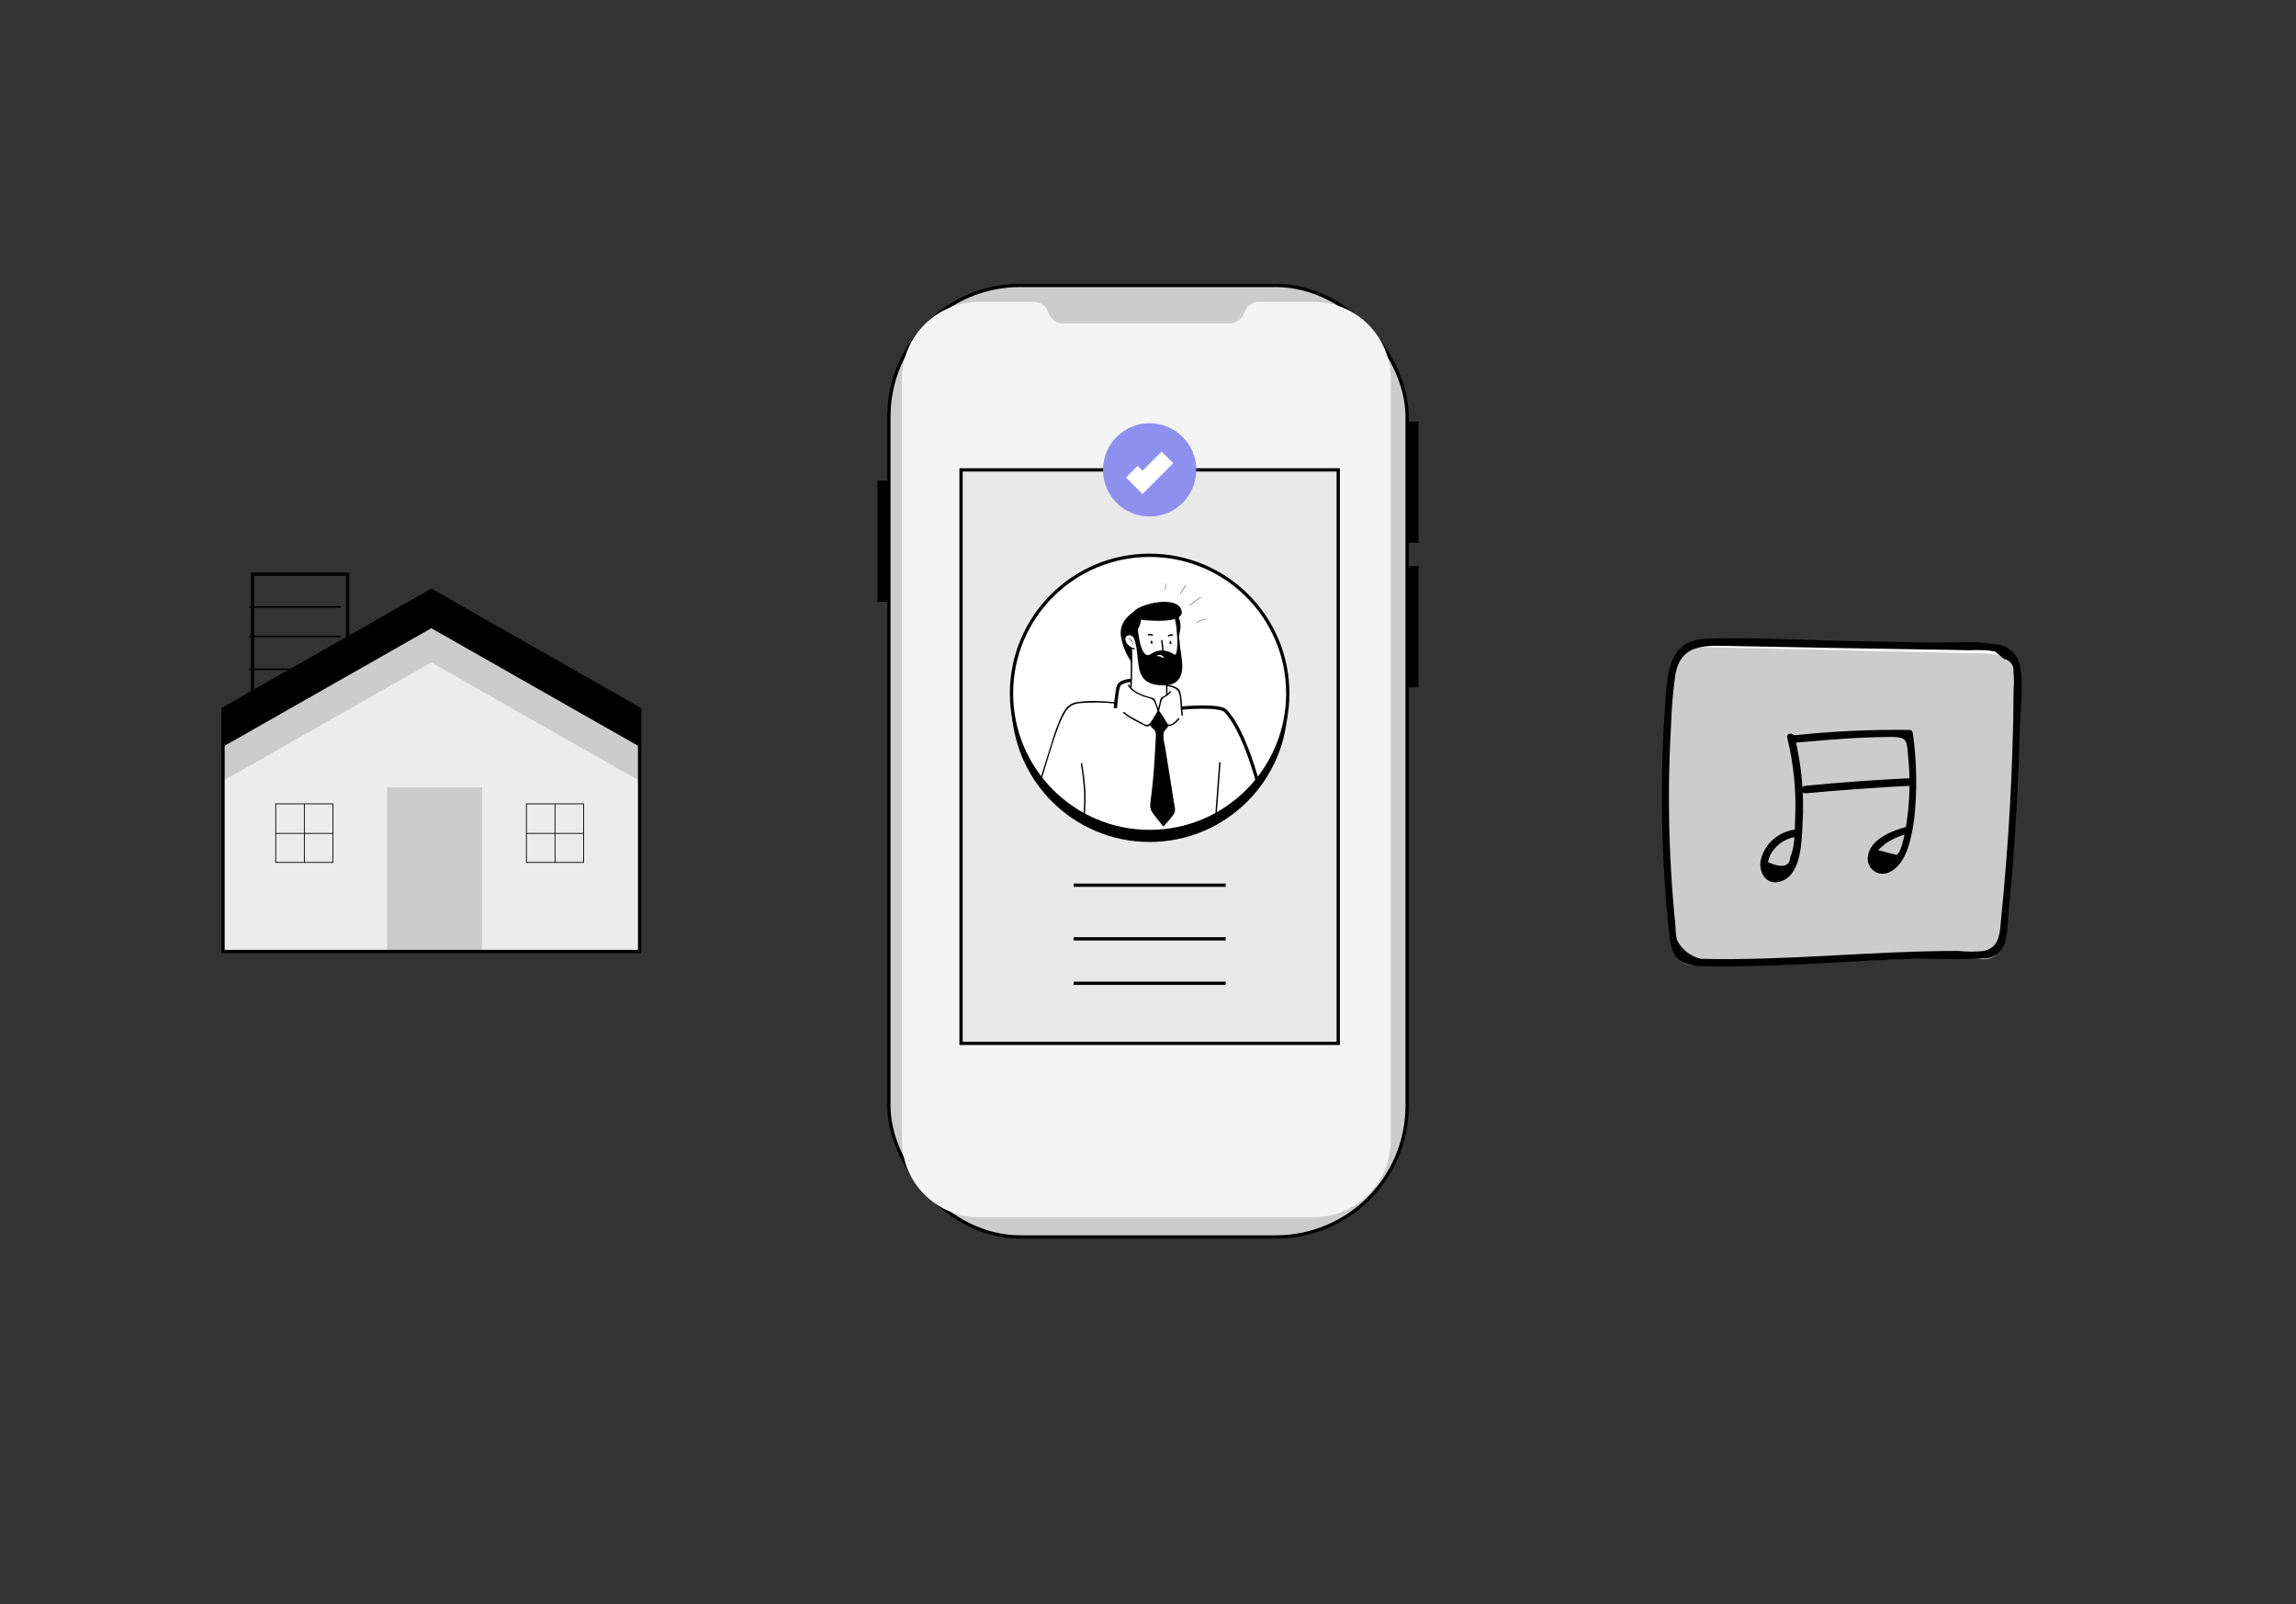 <?xml version="1.0" encoding="UTF-8"?>
<svg width="700px" height="489px" viewBox="0 0 700 489" version="1.1" xmlns="http://www.w3.org/2000/svg" xmlns:xlink="http://www.w3.org/1999/xlink">
    <rect x="0" y="0" width="700" height="489" fill="#333333" stroke="none"/>
    <title>stay-fair-play-fair</title>
    <g id="stay-fair-play-fair" stroke="none" stroke-width="1" fill="none" fill-rule="evenodd">
        <g id="Group-3" transform="translate(268, 87)">
            <rect id="Rectangle" fill="#CCCCCC" fill-rule="nonzero" x="3" y="0" width="158" height="290" rx="40"></rect>
            <rect id="Rectangle" stroke="#000000" x="3" y="0" width="158" height="290" rx="40"></rect>
            <path d="M132.45,5 L115.833,5 C114.032,5 112.395,6.039 111.637,7.664 L111.061,8.894 C110.301,10.518 108.665,11.557 106.865,11.558 L56.135,11.558 C54.335,11.557 52.699,10.518 51.939,8.894 L51.363,7.664 C50.606,6.038 48.968,5 47.167,5 L30.55,5 C17.545,5 7.002,15.493 7,28.439 L7,260.561 C7.002,273.507 17.545,284 30.55,284 L132.45,284 C145.455,284 155.998,273.507 156,260.561 L156,28.439 C155.998,15.493 145.455,5 132.45,5 L132.45,5 Z" id="Path" fill="#F4F4F4" fill-rule="nonzero"></path>
            <g id="Group" transform="translate(0, 42)" fill="#000000" fill-rule="nonzero" stroke="#000000">
                <polygon id="Path" points="161.166 0 164 0 164 35.938 161.166 35.938"></polygon>
                <polygon id="Path" points="161.166 44.062 164 44.062 164 80 161.166 80"></polygon>
                <polygon id="Path" points="0 17.971 2.834 17.971 2.834 53.909 0 53.909"></polygon>
            </g>
            <g id="Group-2" transform="translate(25, 42)">
                <polygon id="Path" fill="#E9E9E9" fill-rule="nonzero" points="0 14.213 115 14.213 115 188.563 0 188.563"></polygon>
                <ellipse id="Oval" fill="#000000" fill-rule="nonzero" cx="57.5" cy="85.534" rx="42.114" ry="42.091"></ellipse>
                <ellipse id="Oval" fill="#FFFFFF" fill-rule="nonzero" cx="57.5" cy="82.335" rx="42.114" ry="42.091"></ellipse>
                <g id="Group" transform="translate(0, 14.213)" stroke="#000000">
                    <polygon id="Path" points="0 0 115 0 115 174.787 0 174.787"></polygon>
                    <ellipse id="Oval" cx="57.5" cy="68.123" rx="42.114" ry="42.091"></ellipse>
                    <line x1="34.324" y1="126.582" x2="80.676" y2="126.582" id="Path"></line>
                    <line x1="34.324" y1="156.477" x2="80.676" y2="156.477" id="Path"></line>
                    <line x1="34.324" y1="142.931" x2="80.676" y2="142.931" id="Path"></line>
                </g>
                <path d="M65.208,59.627 C65.691,61.793 65.942,64.006 65.958,66.226 C66.084,68.198 66.084,70.176 65.958,72.148 C65.765,74.049 65.011,75.861 63.216,76.764 C61.146,77.805 58.687,77.334 56.849,76.041 C56.626,75.882 56.42,76.255 56.635,76.413 C59.895,78.7 64.814,78.015 66.061,73.844 C66.678,71.788 66.433,69.497 66.399,67.382 C66.424,64.741 66.156,62.105 65.598,59.524 C65.534,59.258 65.122,59.37 65.17,59.639 L65.208,59.627 Z" id="Path" fill="#000000" fill-rule="nonzero"></path>
                <path d="M57.954,66.32 C57.823,66.435 57.754,66.606 57.77,66.779 C57.787,66.953 57.885,67.109 58.036,67.198 C58.101,67.23 58.177,67.234 58.246,67.208 C58.314,67.182 58.368,67.129 58.395,67.061 C58.464,66.889 58.327,66.705 58.254,66.56 C58.13,66.315 57.761,66.53 57.881,66.778 L57.941,66.894 C57.941,66.966 57.976,66.971 57.997,66.894 L58.126,66.795 L58.087,66.795 L58.25,66.816 C58.151,66.769 58.194,66.658 58.25,66.611 C58.464,66.44 58.16,66.14 57.946,66.307 L57.954,66.32 Z" id="Path" fill="#000000" fill-rule="nonzero"></path>
                <path d="M63.717,66.435 C63.587,66.551 63.52,66.722 63.536,66.895 C63.552,67.068 63.65,67.223 63.798,67.313 C63.865,67.346 63.941,67.35 64.01,67.324 C64.079,67.298 64.135,67.244 64.163,67.176 C64.227,67.005 64.09,66.821 64.017,66.675 C63.897,66.431 63.524,66.645 63.648,66.894 L63.704,67.009 C63.726,67.082 63.743,67.082 63.76,67.009 L63.888,66.911 L63.85,66.911 L64.017,66.932 C63.918,66.881 63.961,66.774 64.017,66.727 C64.235,66.555 63.931,66.255 63.713,66.423 L63.717,66.435 Z" id="Path" fill="#000000" fill-rule="nonzero"></path>
                <path d="M52.783,68.585 C51.624,68.34 50.662,67.538 50.212,66.444 C49.916,65.587 50.233,64.641 51.257,64.594 C52.009,64.621 52.667,65.105 52.915,65.814 C53.027,66.067 53.4,65.849 53.284,65.6 C52.68,64.264 50.426,63.386 49.758,65.172 C49.089,66.958 51.18,68.598 52.684,68.988 C52.802,69.018 52.923,68.947 52.954,68.829 C52.985,68.711 52.914,68.59 52.795,68.559 L52.783,68.585 Z" id="Path" fill="#000000" fill-rule="nonzero"></path>
                <path d="M51.039,65.827 C51.437,65.446 51.866,66.063 52.041,66.363 C52.222,66.675 52.353,67.013 52.431,67.365 C52.431,67.433 52.547,67.403 52.534,67.335 C52.427,66.864 51.729,65.022 50.966,65.75 C50.914,65.797 50.992,65.874 51.039,65.827 L51.039,65.827 Z" id="Path" fill="#000000" fill-rule="nonzero"></path>
                <path d="M51.681,66.512 C51.789,66.277 52.054,66.465 52.157,66.594 C52.2,66.649 52.273,66.572 52.234,66.521 C52.084,66.333 51.724,66.153 51.591,66.461 C51.561,66.521 51.656,66.577 51.681,66.512 L51.681,66.512 Z" id="Path" fill="#000000" fill-rule="nonzero"></path>
                <path d="M51.63,69.052 C51.746,72.927 51.896,76.803 51.527,80.674 C51.501,80.948 51.93,80.944 51.956,80.674 C52.324,76.82 52.174,72.927 52.058,69.052 C52.058,68.934 51.963,68.838 51.844,68.838 C51.726,68.838 51.63,68.934 51.63,69.052 Z" id="Path" fill="#000000" fill-rule="nonzero"></path>
                <path d="M62.569,77.287 C62.5,79.149 62.457,81.021 62.526,82.888 C62.526,83.162 62.954,83.162 62.954,82.888 C62.886,81.021 62.929,79.149 62.997,77.287 C62.997,77.168 62.901,77.073 62.783,77.073 C62.665,77.073 62.569,77.168 62.569,77.287 Z" id="Path" fill="#000000" fill-rule="nonzero"></path>
                <path d="M58.353,77.081 C59.432,77.675 60.553,78.189 61.708,78.618 C62.044,78.709 62.364,78.854 62.654,79.047 C62.706,78.476 62.744,77.893 62.77,77.3 C61.649,77.678 60.44,77.712 59.3,77.398 C58.991,77.295 59.827,77.762 58.49,77.154" id="Path" fill="#000000" fill-rule="nonzero"></path>
                <path d="M58.224,77.278 C58.952,77.655 59.685,78.036 60.435,78.362 C61.155,78.599 61.854,78.894 62.526,79.244 C62.593,79.281 62.674,79.281 62.741,79.243 C62.807,79.206 62.849,79.136 62.852,79.06 C62.903,78.489 62.942,77.906 62.967,77.312 C62.965,77.246 62.933,77.183 62.88,77.143 C62.826,77.103 62.758,77.09 62.693,77.107 C61.991,77.316 61.262,77.42 60.529,77.415 C60.101,77.415 59.629,77.158 59.21,77.184 C59.143,77.186 59.08,77.218 59.039,77.271 C58.999,77.324 58.984,77.393 59,77.458 C59,77.548 59.072,77.711 59.047,77.484 L59.261,77.27 C59.072,77.27 58.751,77.06 58.584,76.983 C58.331,76.871 58.113,77.24 58.365,77.351 C58.638,77.525 58.942,77.643 59.261,77.698 C59.379,77.698 59.475,77.602 59.475,77.484 C59.475,77.437 59.39,77.18 59.415,77.342 L59.21,77.612 C59.443,77.653 59.673,77.709 59.899,77.779 C60.214,77.831 60.532,77.852 60.851,77.843 C61.513,77.811 62.17,77.704 62.809,77.522 L62.539,77.312 C62.513,77.883 62.474,78.466 62.423,79.06 L62.744,78.871 C62.071,78.524 61.372,78.231 60.654,77.993 C59.899,77.668 59.171,77.287 58.443,76.91 C58.198,76.781 57.98,77.154 58.224,77.278 L58.224,77.278 Z" id="Path" fill="#000000" fill-rule="nonzero"></path>
                <path d="M60.996,66.29 C61.188,67.267 61.289,68.261 61.296,69.257 C61.296,69.376 61.392,69.471 61.51,69.471 C61.629,69.471 61.725,69.376 61.725,69.257 C61.718,68.223 61.612,67.192 61.408,66.178 C61.356,65.909 60.945,66.02 60.979,66.29 L60.996,66.29 Z" id="Path" fill="#000000" fill-rule="nonzero"></path>
                <path d="M57.157,64.705 C57.53,64.6 57.927,64.618 58.288,64.757 C58.55,64.851 58.661,64.44 58.404,64.328 C57.967,64.166 57.49,64.148 57.042,64.277 C56.923,64.309 56.853,64.431 56.885,64.549 C56.917,64.667 57.039,64.737 57.157,64.705 L57.157,64.705 Z" id="Path" fill="#000000" fill-rule="nonzero"></path>
                <path d="M63.353,64.984 C63.689,64.788 64.079,64.704 64.467,64.744 C64.741,64.774 64.737,64.346 64.467,64.316 C64.003,64.272 63.538,64.377 63.139,64.615 C63.05,64.68 63.024,64.801 63.079,64.896 C63.135,64.991 63.253,65.029 63.353,64.984 L63.353,64.984 Z" id="Path" fill="#000000" fill-rule="nonzero"></path>
                <path d="M65.799,62.337 C65.799,62.337 66.455,71.424 64.998,70.474 C63.541,69.523 60.881,68.307 57.757,70.405 C54.634,72.503 53.832,62.269 53.832,62.269 L50.863,64.311 L51.96,64.517 C51.96,64.517 53.074,64.71 53.674,69.96 C54.274,75.21 54.145,79.381 60.701,79.869 C66.883,80.34 68.032,76.443 67.23,71.369 C66.429,66.294 66.463,63.849 66.236,61.738" id="Path" fill="#000000" fill-rule="nonzero"></path>
                <path d="M50.906,79.959 C51.879,81.642 53.682,82.507 55.422,83.205 C56.455,83.633 58.318,83.77 58.85,84.776 C59.296,85.726 59.666,86.71 59.955,87.718 C60.041,87.98 60.452,87.868 60.384,87.603 C60.058,86.605 59.617,85.65 59.274,84.661 C59.012,83.907 58.815,83.804 58.036,83.603 C55.666,82.969 52.603,82.001 51.296,79.749 C51.234,79.65 51.105,79.618 51.004,79.677 C50.904,79.737 50.869,79.866 50.927,79.967 L50.906,79.959 Z" id="Path" fill="#000000" fill-rule="nonzero"></path>
                <path d="M63.674,81.71 C63.192,82.267 62.627,82.747 61.999,83.132 C61.665,83.333 61.181,83.462 60.941,83.783 C60.636,84.211 60.594,84.901 60.482,85.372 L59.947,87.603 C59.882,87.872 60.298,87.984 60.375,87.718 L60.803,85.856 C60.971,85.153 61.018,84.271 61.639,83.804 C62.47,83.188 63.263,82.811 63.97,82.014 C64.154,81.809 63.85,81.505 63.67,81.71 L63.674,81.71 Z" id="Path" fill="#000000" fill-rule="nonzero"></path>
                <path d="M60.165,87.71 C60.722,88.386 61.159,89.243 61.656,89.975 C62.085,90.6 62.513,91.225 62.916,91.876 C63.065,92.12 63.037,92.433 62.847,92.647 C62.329,93.212 61.746,93.414 61.6,94.103 C61.476,94.938 61.507,95.789 61.69,96.613 C62.79,103.536 63.89,110.462 64.99,117.39 C65.071,117.742 65.071,118.109 64.99,118.461 C64.874,118.767 64.698,119.047 64.471,119.283 L61.703,122.602 L58.837,118.928 C58.502,118.544 58.23,118.111 58.031,117.643 C57.744,116.872 57.868,116.016 57.984,115.198 C58.97,108.325 59.308,101.37 59.651,94.433 C59.679,94.247 59.647,94.056 59.561,93.889 C59.046,93.272 58.493,92.688 57.903,92.142 C57.5,91.765 58.288,90.939 58.473,90.613 C59.038,89.637 59.595,88.669 60.165,87.71 L60.165,87.71 Z" id="Path" fill="#000000" fill-rule="nonzero"></path>
                <path d="M60.015,87.86 C60.713,88.759 61.266,89.77 61.9,90.707 C62.329,91.358 62.933,91.992 62.359,92.814 C62.119,93.165 61.703,93.324 61.502,93.726 C61.185,94.369 61.292,95.242 61.373,95.923 C61.519,97.144 61.75,98.36 61.943,99.576 C62.757,104.715 63.573,109.841 64.39,114.954 L64.685,116.821 C64.78,117.403 64.951,118.105 64.685,118.649 C64.513,118.933 64.31,119.197 64.081,119.437 C63.708,119.891 63.323,120.341 62.946,120.79 C62.68,121.112 62.033,122.178 61.605,122.118 C61.36,122.084 60.748,121.004 60.564,120.782 L59.39,119.279 C58.992,118.827 58.643,118.335 58.348,117.81 C57.963,117.005 58.091,116.097 58.203,115.241 C58.875,110.26 59.295,105.263 59.578,100.253 C59.659,98.797 59.732,97.341 59.805,95.88 C59.848,95.058 60.075,94.206 59.557,93.521 C59.038,92.836 57.714,92.142 58.353,91.17 C59.068,90.082 59.685,88.934 60.354,87.813 C60.495,87.577 60.122,87.363 59.981,87.598 C59.484,88.455 59,89.286 58.507,90.134 C58.174,90.57 57.887,91.039 57.65,91.534 C57.414,92.313 58.288,92.789 58.764,93.294 C59.394,93.966 59.432,94.544 59.39,95.465 C59.347,96.386 59.3,97.268 59.252,98.171 C59.154,100.047 59.051,101.918 58.923,103.79 C58.665,107.588 58.293,111.365 57.783,115.133 C57.616,116.38 57.556,117.467 58.284,118.559 C59.278,120.02 60.469,121.377 61.553,122.765 C61.594,122.805 61.648,122.828 61.705,122.828 C61.763,122.828 61.817,122.805 61.857,122.765 C62.843,121.587 64,120.431 64.857,119.15 C65.619,118.007 65.05,116.521 64.857,115.266 C64.285,111.666 63.714,108.065 63.143,104.462 L62.286,99.062 C62.029,97.443 61.056,94.716 62.333,93.405 C63.22,92.489 63.447,92.305 62.689,91.136 C61.93,89.967 61.185,88.69 60.315,87.573 C60.148,87.359 59.848,87.646 60.015,87.86 L60.015,87.86 Z" id="Path" fill="#000000" fill-rule="nonzero"></path>
                <path d="M66.202,89.928 C65.564,90.686 63.957,92.42 62.877,91.662 C62.654,91.504 62.449,91.876 62.663,92.035 C63.991,92.964 65.714,91.178 66.519,90.232 C66.695,90.022 66.395,89.718 66.215,89.928 L66.202,89.928 Z" id="Path" fill="#000000" fill-rule="nonzero"></path>
                <path d="M58.965,89.333 C58.537,90.245 57.946,91.393 57.003,91.834 C56.446,92.095 56.073,91.791 55.559,91.517 C55.251,91.354 54.946,91.187 54.642,91.02 C53.005,90.134 51.18,89.307 49.796,88.022 C49.591,87.838 49.286,88.142 49.492,88.326 C51.129,89.825 53.318,90.802 55.263,91.838 C56.005,92.232 56.694,92.759 57.461,92.176 C58.228,91.594 58.897,90.463 59.338,89.543 C59.458,89.294 59.09,89.076 58.965,89.324 L58.965,89.333 Z" id="Path" fill="#000000" fill-rule="nonzero"></path>
                <path d="M67.646,88.887 C67.333,86.905 67.428,84.875 67.076,82.892 C66.948,82.16 66.776,81.363 66.172,80.875 C65.268,80.147 63.867,79.835 62.744,79.633 C62.474,79.586 62.359,79.997 62.629,80.062 C63.79,80.271 65.23,80.567 66.009,81.496 C66.665,82.276 66.721,83.342 66.815,84.335 C66.961,85.89 66.973,87.466 67.218,89.007 C67.26,89.281 67.672,89.166 67.646,88.896 L67.646,88.887 Z" id="Path" fill="#000000" fill-rule="nonzero"></path>
                <path d="M47.05,85.02 C43.352,84.665 39.423,84.425 35.725,84.943 C34.425,85.054 33.209,85.629 32.298,86.562 C31.218,87.744 30.528,89.35 29.907,90.797 C28.57,93.919 27.653,97.221 26.642,100.45 L24.015,108.839 C23.934,109.1 24.345,109.211 24.444,108.95 C26.158,103.434 27.687,97.786 29.74,92.386 C30.308,90.815 31.026,89.303 31.882,87.868 C32.949,86.155 34.453,85.474 36.415,85.299 C39.957,85.019 43.517,85.069 47.05,85.449 C47.324,85.479 47.32,85.05 47.05,85.02 Z" id="Path" fill="#000000" fill-rule="nonzero"></path>
                <path d="M59.964,70.79 C60.438,71.263 60.998,71.64 61.613,71.904 C61.862,72.011 62.08,71.643 61.827,71.531 C61.245,71.287 60.715,70.933 60.268,70.486 C60.184,70.402 60.048,70.402 59.964,70.486 C59.88,70.57 59.88,70.706 59.964,70.79 L59.964,70.79 Z" id="Path" fill="#000000" fill-rule="nonzero"></path>
                <path d="M51.926,78.366 C51.926,78.366 48.626,78.481 48.022,80.109 C47.418,81.736 47.058,86.832 47.058,86.832" id="Path" stroke="#000000"></path>
                <path d="M67.226,86.81 C67.226,86.81 78.756,85.727 80.633,87.667 C86.494,93.705 90.685,110.299 90.685,110.299" id="Path" stroke="#000000"></path>
                <path d="M60.135,71.056 C60.595,70.958 61.073,71.108 61.395,71.45 C61.588,71.651 61.887,71.347 61.699,71.15 C61.267,70.697 60.629,70.505 60.019,70.645 C59.749,70.701 59.865,71.112 60.135,71.073 L60.135,71.056 Z" id="Path" fill="#FFFFFF" fill-rule="nonzero"></path>
                <path d="M53.074,63.84 C54.125,62.785 54.754,61.382 54.844,59.896 C54.844,59.896 68.593,61.665 67.196,56.954 C65.859,52.411 54.865,54.942 52.71,57.31 C52.536,57.511 52.339,57.691 52.123,57.845 C51.073,58.56 48.108,60.975 48.772,65.009 C49.254,67.941 50.429,70.716 52.2,73.103 C52.2,73.103 52.17,68.641 51.99,68.465 C51.81,68.29 49.419,67.245 49.925,65.36 C50.43,63.476 52.496,64.872 52.496,64.872 L53.074,63.84 Z" id="Path" fill="#000000" fill-rule="nonzero"></path>
                <path d="M66.219,58.702 C66.279,58.77 67.256,61.164 66.789,63.189 C66.507,64.288 66.431,65.429 66.566,66.555 L66.116,64.187 C66.116,64.187 65.718,59.631 65.26,59.096" id="Path" fill="#000000" fill-rule="nonzero"></path>
                <path d="M36.527,103.837 C37.047,106.821 37.381,109.834 37.529,112.86 C37.611,115.647 37.362,118.427 37.216,121.223 C37.216,121.501 37.645,121.501 37.645,121.223 C37.795,118.307 38.073,115.369 37.945,112.448 C37.774,109.524 37.435,106.611 36.929,103.725 C36.891,103.451 36.475,103.567 36.501,103.837 L36.527,103.837 Z" id="Path" fill="#000000" fill-rule="nonzero"></path>
                <path d="M78.7,103.46 L78.062,111.935 L77.758,115.964 L77.599,118.084 C77.599,118.328 77.501,120.743 77.561,120.709 C77.801,120.581 77.586,120.212 77.342,120.341 L77.282,120.375 C77.199,120.424 77.159,120.522 77.184,120.615 C77.189,120.737 77.269,120.843 77.385,120.88 C77.469,120.928 77.574,120.914 77.642,120.846 C77.895,120.606 77.861,120.336 77.886,119.99 C77.942,119.283 77.993,118.576 78.045,117.87 L78.409,112.997 L79.125,103.46 C79.125,103.186 78.696,103.186 78.696,103.46 L78.7,103.46 Z" id="Path" fill="#000000" fill-rule="nonzero"></path>
                <path d="M73.023,52.989 C71.858,53.777 70.724,54.613 69.621,55.498 C69.566,55.541 69.643,55.618 69.698,55.575 C70.79,54.696 71.916,53.864 73.079,53.079 C73.135,53.04 73.079,52.95 73.023,52.989 Z" id="Path" fill="#000000" fill-rule="nonzero"></path>
                <path d="M71.862,60.808 C72.707,60.261 73.652,59.887 74.643,59.708 C74.711,59.708 74.681,59.592 74.617,59.605 C73.616,59.786 72.661,60.163 71.806,60.714 C71.746,60.753 71.806,60.847 71.862,60.808 L71.862,60.808 Z" id="Path" fill="#000000" fill-rule="nonzero"></path>
                <path d="M68.477,49.328 L66.763,51.948 C66.725,52.004 66.819,52.06 66.858,52 L68.572,49.379 C68.61,49.323 68.516,49.268 68.477,49.328 Z" id="Path" fill="#000000" fill-rule="nonzero"></path>
                <path d="M62.282,48.912 C62.351,49.515 62.316,50.124 62.179,50.715 C62.179,50.784 62.269,50.814 62.282,50.745 C62.422,50.145 62.458,49.525 62.389,48.912 C62.389,48.844 62.273,48.844 62.282,48.912 Z" id="Path" fill="#000000" fill-rule="nonzero"></path>
                <ellipse id="Oval" fill="#8F8FEF" fill-rule="nonzero" cx="57.5" cy="14.213" rx="14.221" ry="14.213"></ellipse>
                <polyline id="Path" stroke="#FFFFFF" stroke-width="5" points="52.054 14.77 55.311 18.024 62.942 10.397"></polyline>
            </g>
        </g>
        <g id="Group-2" transform="translate(68, 175)">
            <polygon id="Path" fill="#ECECEC" fill-rule="nonzero" points="63.5 5 0 41.672 0 115 127 115 127 41.672"></polygon>
            <polygon id="Path" fill="#CCCCCC" fill-rule="nonzero" points="63.5 16 0 52.103 0 63 63.5 26.897 127 63 127 52.103"></polygon>
            <polygon id="Path" stroke="#000000" fill="#000000" fill-rule="nonzero" points="63.5 5 0 41.103 0 52 63.5 15.897 127 52 127 41.103"></polygon>
            <polygon id="Path" stroke="#000000" points="38 19.745 38 0 9 0 9 36"></polygon>
            <polygon id="Path" fill="#CCCCCC" fill-rule="nonzero" points="50 65 79 65 79 115 50 115"></polygon>
            <g id="Group" transform="translate(16, 70)" stroke="#000000" stroke-width="0.25">
                <polygon id="Path" points="0.065 0 17.509 0 17.509 17.85 0.065 17.85"></polygon>
                <line x1="8.787" y1="0" x2="8.787" y2="18" id="Path"></line>
                <line x1="17.574" y1="9.008" x2="0" y2="9.008" id="Path"></line>
                <polygon id="Path" points="76.491 0 93.935 0 93.935 17.85 76.491 17.85"></polygon>
                <line x1="85.213" y1="0" x2="85.213" y2="18" id="Path"></line>
                <line x1="94" y1="9.008" x2="76.426" y2="9.008" id="Path"></line>
            </g>
            <path d="M8.154,10.25 L35.846,10.25 C35.937,10.218 36,10.116 36,10 C36,9.884 35.937,9.782 35.846,9.75 L8.154,9.75 C8.063,9.782 8,9.884 8,10 C8,10.116 8.063,10.218 8.154,10.25 L8.154,10.25 Z" id="Path" fill="#000000" fill-rule="nonzero"></path>
            <path d="M8.154,19.25 L35.846,19.25 C35.937,19.218 36,19.116 36,19 C36,18.884 35.937,18.782 35.846,18.75 L8.154,18.75 C8.063,18.782 8,18.884 8,19 C8,19.116 8.063,19.218 8.154,19.25 L8.154,19.25 Z" id="Path" fill="#000000" fill-rule="nonzero"></path>
            <path d="M8.154,29.25 L35.846,29.25 C35.937,29.218 36,29.116 36,29 C36,28.884 35.937,28.782 35.846,28.75 L8.154,28.75 C8.063,28.782 8,28.884 8,29 C8,29.116 8.063,29.218 8.154,29.25 L8.154,29.25 Z" id="Path" fill="#000000" fill-rule="nonzero"></path>
            <polygon id="Path" stroke="#000000" points="63.5 5 0 41.672 0 115 127 115 127 41.672"></polygon>
        </g>
        <g id="Group-3" transform="translate(560.485, 244.535) rotate(23) translate(-560.485, -244.535) translate(496.985, 180.997)" fill-rule="nonzero">
            <path d="M121.057,89.79 C123.082,89.496 124.819,88.214 125.677,86.383 C126.535,84.551 126.397,82.416 125.311,80.705 C117.675,56.005 108.728,31.717 98.509,7.941 C97.884,5.963 96.652,4.224 94.983,2.964 C92.294,1.334 88.811,2.486 85.88,3.638 L8.03,34.652 C5.62,35.378 3.456,36.738 1.771,38.586 C-0.786,41.954 0.338,46.714 1.638,50.713 C9.688,75.432 20.278,99.274 33.245,121.869 C33.908,123.804 35.48,125.302 37.464,125.889 C39.447,126.477 41.596,126.08 43.23,124.825 C69.9,114.479 94.542,100.135 121.057,89.79 Z" id="Path" fill="#FFFFFF"></path>
            <path d="M43.621,125.726 C70.291,115.381 94.933,101.037 121.448,90.692 C123.472,90.398 125.21,89.117 126.068,87.285 C126.925,85.453 126.788,83.318 125.702,81.608 C118.065,56.915 109.119,32.635 98.9,8.867 C98.275,6.888 97.043,5.15 95.373,3.89 C92.684,2.26 89.202,3.39 86.27,4.564 L8.421,35.577 C6.012,36.295 3.848,37.647 2.161,39.489 C-0.395,42.879 0.729,47.617 2.029,51.638 C10.078,76.356 20.669,100.198 33.636,122.792 C34.295,124.73 35.87,126.231 37.856,126.814 C39.843,127.398 41.993,126.992 43.621,125.726 L43.621,125.726 Z" id="Path" fill="#CCCCCC"></path>
            <path d="M44.015,126.037 C57.286,120.746 70.14,114.511 82.973,108.232 C89.039,105.268 95.083,102.282 101.193,99.45 C108.222,96.156 115.712,93.61 122.61,90.119 C125.369,89.146 127.155,86.46 126.989,83.532 C126.651,80.975 125.981,78.473 124.997,76.089 C123.726,72.072 122.434,68.032 121.121,64.014 C116.39,49.641 111.237,35.4 105.66,21.29 C103.47,15.691 101.565,8.578 98.127,3.55 C96.083,0.495 92.227,-0.772 88.776,0.476 C82.206,2.057 76.031,5.46 69.856,7.963 L47.957,16.745 C34.292,22.278 20.124,27.196 6.765,33.453 C-4.075,38.524 0.634,49.063 3.699,58.042 C8.783,72.757 14.75,87.149 21.569,101.14 C24.941,108.078 28.467,114.972 32.299,121.668 C35.256,126.849 38.168,128.123 43.949,126.059 C45.263,125.576 44.694,123.446 43.358,123.864 C40.221,124.356 37.025,123.459 34.599,121.405 C33.817,120.308 33.156,119.131 32.628,117.892 C31.336,115.521 30.066,113.171 28.817,110.778 C26.014,105.421 23.335,100.006 20.781,94.532 C15.861,83.964 11.43,73.184 7.488,62.192 C5.608,57.361 3.978,52.437 2.605,47.438 C0.13,37.251 8.254,35.165 15.744,32.07 L48.482,18.897 L82.185,5.241 C84.466,4.001 86.915,3.099 89.455,2.562 L92.893,3.594 C94.713,3.156 96.554,4.229 97.076,6.031 C97.966,7.647 98.699,9.346 99.266,11.103 C101.587,16.606 103.821,22.161 105.967,27.766 C110.171,38.612 114.113,49.546 117.792,60.567 C119.566,65.924 121.318,71.281 122.982,76.66 C124.23,80.612 126.245,84.959 121.931,87.989 C119.689,89.197 117.335,90.183 114.901,90.931 C90.813,101.14 67.863,114.203 43.468,123.864 C42.132,124.434 42.701,126.564 44.015,126.037 L44.015,126.037 Z" id="Path" fill="#000000"></path>
            <path d="M44.183,52.007 C49.946,48.943 55.689,45.88 61.559,43.013 C64.462,41.613 67.387,40.256 70.333,38.987 C75.072,36.952 75.307,37.98 77.569,42.313 C80.798,48.119 83.288,54.326 84.977,60.781 C85.34,62.335 87.389,69.534 86.087,71.372 L80.323,72.226 L81.561,69.622 C82.939,67.448 84.706,65.562 86.77,64.064 C87.859,63.21 86.77,61.328 85.703,62.16 C82.266,64.808 76.844,69.928 78.167,75.005 C78.566,76.797 79.943,78.189 81.697,78.574 C83.451,78.959 85.263,78.267 86.343,76.799 C90.1,72.423 88.051,64.129 86.791,59.293 C84.25,50.836 80.663,42.747 76.118,35.223 C75.88,34.793 75.386,34.585 74.922,34.72 C64.011,39.188 53.363,44.303 43.03,50.037 C41.813,50.694 42.881,52.576 44.097,51.919 L44.183,52.007 Z" id="Path" fill="#000000"></path>
            <path d="M41.395,51.438 C46.392,58.116 50.39,65.428 53.273,73.161 C54.452,76.362 56.647,81.065 56.485,84.487 C57.549,87.356 55.654,88.769 50.87,88.725 C50.516,87.264 50.58,85.739 51.055,84.31 C51.845,81.557 53.783,79.235 56.416,77.886 C56.895,77.553 57.033,76.927 56.735,76.438 C56.438,75.949 55.801,75.754 55.261,75.987 C50.27,78.555 47.589,83.91 48.628,89.233 C49.668,93.207 53.805,95.679 57.179,92.191 C61.662,87.577 57.572,78.261 55.838,73.36 C52.869,65.156 48.682,57.401 43.406,50.334 C42.551,49.186 40.563,50.334 41.418,51.438 L41.395,51.438 Z" id="Path" fill="#000000"></path>
            <path d="M53.22,64.916 C62.727,59.798 72.321,54.889 82.003,50.19 C83.277,49.562 82.179,47.561 80.904,48.166 C71.222,52.819 61.628,57.735 52.122,62.915 C50.869,63.59 51.968,65.591 53.22,64.916 Z" id="Path" fill="#000000"></path>
        </g>
    </g>
</svg>